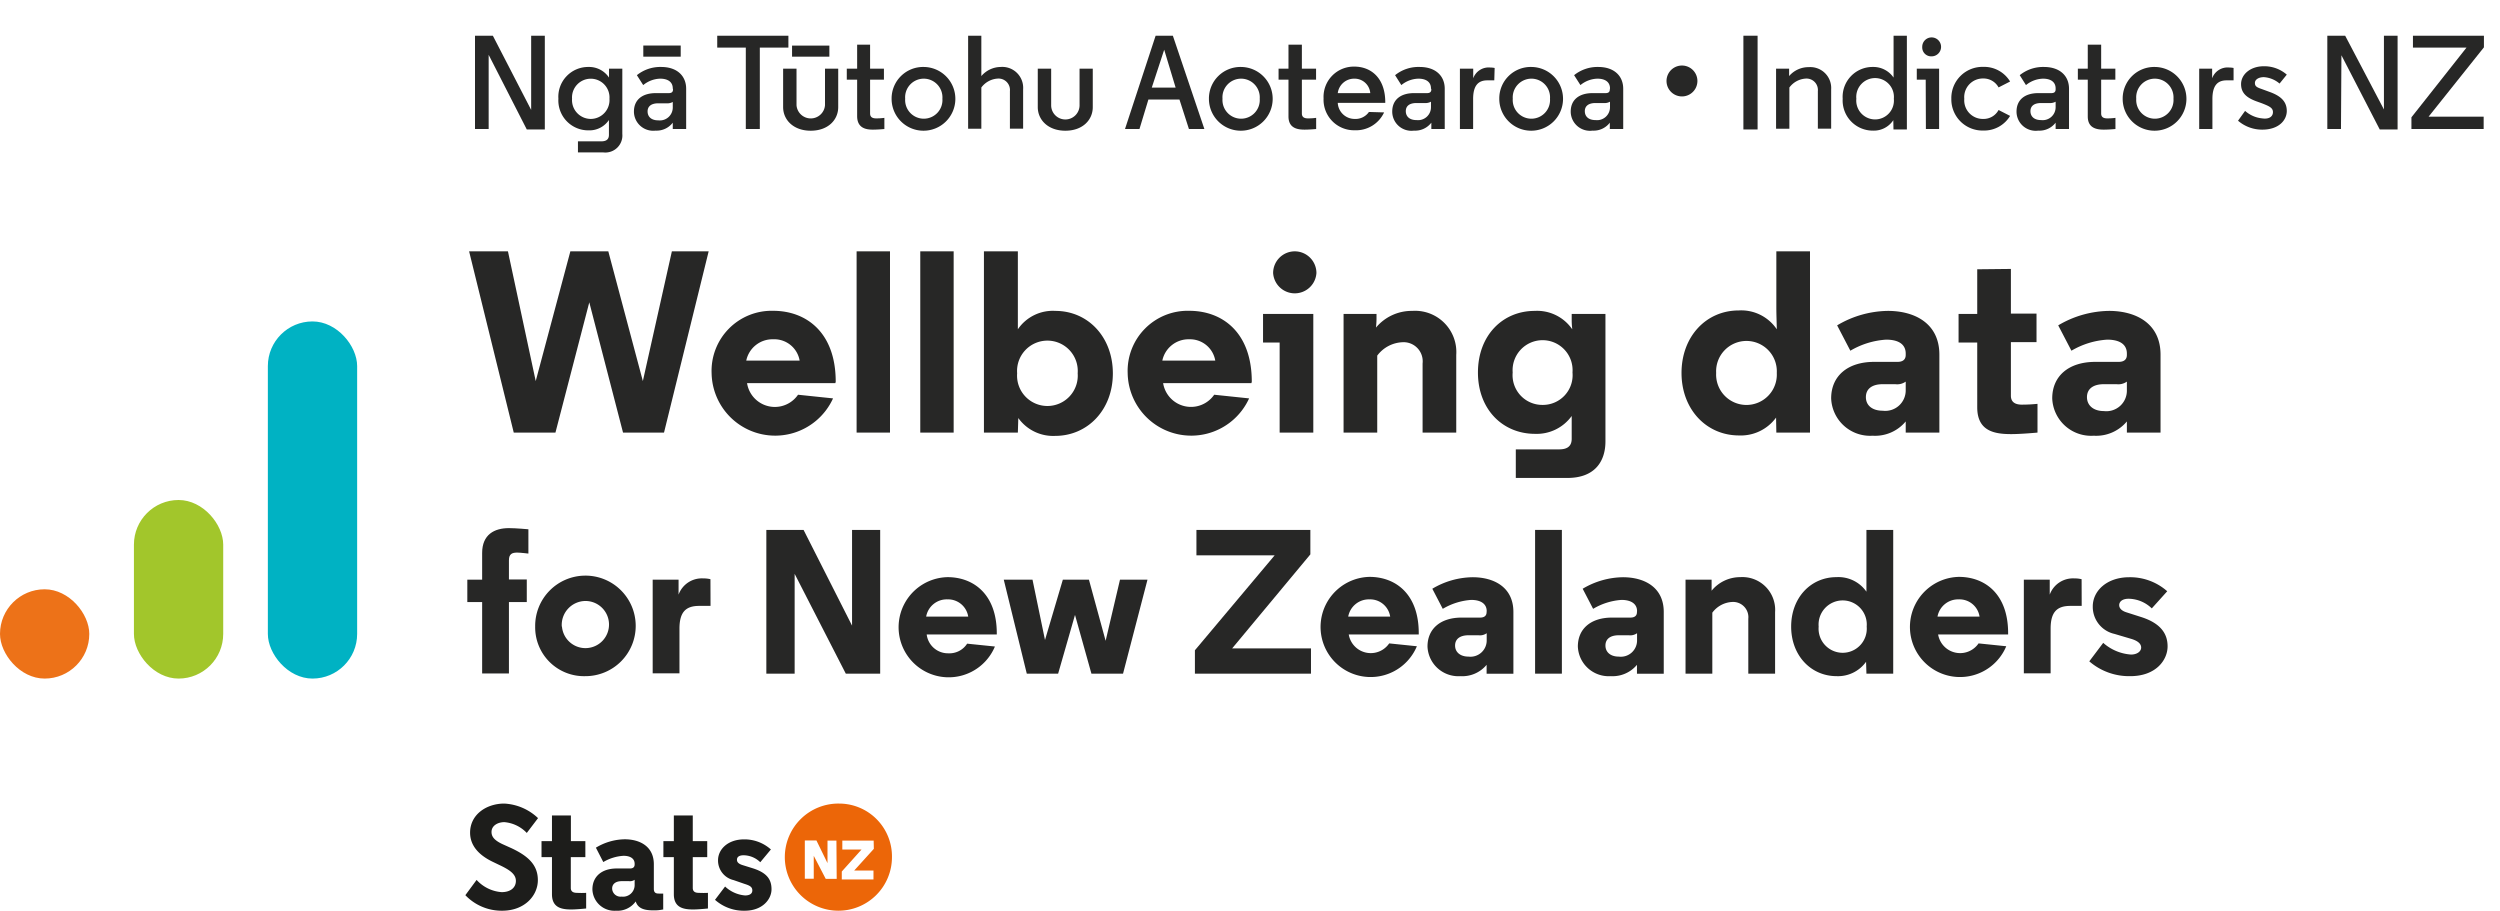 <svg id="Layer_1" data-name="Layer 1" xmlns="http://www.w3.org/2000/svg" viewBox="0 0 280 102"><defs><style>.cls-1{fill:#ec6608;}.cls-2{fill:#1d1d1b;}.cls-3{fill:#00b2c3;}.cls-4{fill:#a2c62b;}.cls-5{fill:#ed7218;}.cls-6{fill:#272726;}</style></defs><title>header en sm</title><g id="header_en_sm" data-name="header en sm"><g id="Stats_NZ_logo_small" data-name="Stats NZ logo small"><path class="cls-1" d="M94,90a6,6,0,1,0,5.9,6v0A5.92,5.92,0,0,0,94,90h0Zm-.29,8.43H92.48l-1.34-2.58v2.57h-1V94.13h1.3l1.24,2.54V94.15h1Zm4.16-3.36L95.67,97.5h2.16v1H94.28v-.89l2.21-2.46H94.34v-1h3.51Z"/><path class="cls-2" d="M86.34,95.14a4.43,4.43,0,0,0-3-1.13c-1.81,0-2.92,1.11-2.92,2.34a2.25,2.25,0,0,0,1.74,2.22L83.4,99c.61.19.86.35.86.73s-.32.56-.82.56a3.71,3.71,0,0,1-2.23-1l-1.13,1.49A4.84,4.84,0,0,0,83.41,102c2,0,3-1.29,3-2.4s-.52-1.84-2.06-2.34l-1.25-.39c-.39-.14-.56-.31-.56-.58s.19-.5.75-.5a2.71,2.71,0,0,1,1.86.78ZM75.47,91.33v2.88H74.3V96h1.17v4.15c0,1.53,1.1,1.71,2.17,1.71.62,0,1.65-.11,1.65-.11V100a9.69,9.69,0,0,1-1,0c-.33,0-.7-.07-.7-.55V96h1.62V94.21H77.59V91.33Zm-13.65,0v2.88H60.65V96h1.17v4.15c0,1.53,1.1,1.71,2.17,1.71.62,0,1.66-.11,1.66-.11V100a9.69,9.69,0,0,1-1,0c-.34,0-.72-.07-.72-.55V96h1.63V94.21H63.94V91.33Zm-1.56.3A5.92,5.92,0,0,0,56.48,90c-2,0-3.83,1.23-3.83,3.26,0,1.46,1,2.52,2.51,3.25l.81.39c1.1.52,1.81,1,1.81,1.76s-.61,1.26-1.59,1.26a4.2,4.2,0,0,1-2.81-1.37l-1.26,1.71A5.61,5.61,0,0,0,56.24,102c2.52,0,4-1.69,4-3.43S59.09,95.85,57.29,95l-1-.45c-.92-.43-1.24-.84-1.24-1.37,0-.7.69-1.1,1.44-1.1A3.92,3.92,0,0,1,59,93.29Zm10.82,6.9v.56a1.3,1.3,0,0,1-1.46,1.33.94.94,0,0,1-1.06-.9c0-.51.39-.83,1.07-.83h.81a.94.94,0,0,0,.65-.16m3.19,3.36v-1.81H73.8c-.32,0-.57-.07-.57-.53V96.8c0-2-1.56-2.8-3.27-2.8a6.42,6.42,0,0,0-3.22.94l.83,1.61a5,5,0,0,1,2.26-.7c.82,0,1.25.35,1.25.89v.08c0,.28-.16.45-.52.45H69.07c-1.67,0-2.72.9-2.72,2.34A2.47,2.47,0,0,0,69,102a2.51,2.51,0,0,0,2.1-.91l.1-.13c.28.91,1.18,1,2.06,1a4.44,4.44,0,0,0,1-.1"/></g><g id="Columns"><rect class="cls-3" x="30" y="36" width="10" height="40" rx="5"/><rect class="cls-4" x="15" y="56" width="10" height="20" rx="5"/><rect class="cls-5" y="66" width="10" height="10" rx="5"/></g><path class="cls-6" d="M54.73,14.45H53.2V4h2l4.29,8.31V4h1.53v10.5H59L54.73,6.14Z"/><path class="cls-6" d="M69.7,7.69V15a1.91,1.91,0,0,1-2.13,2.07H64.73V15.83h2.61c.41,0,.86-.11.86-.72V13.44a2.63,2.63,0,0,1-2.27,1.16,3.35,3.35,0,0,1-3.39-3.54A3.34,3.34,0,0,1,65.92,7.5a2.68,2.68,0,0,1,2.29,1.19c0-.15,0-.31,0-.52V7.69Zm-3.54,5.63a2.11,2.11,0,0,0,2.1-2.26,2.1,2.1,0,1,0-4.19,0A2.11,2.11,0,0,0,66.16,13.32Z"/><path class="cls-6" d="M75.35,9.9c0-.71-.54-1.09-1.41-1.09a3.13,3.13,0,0,0-1.9.72l-.71-1.11a4.17,4.17,0,0,1,2.72-.92c1.78,0,2.8,1,2.8,2.44v4.51h-1.5v-.71a2.28,2.28,0,0,1-1.93.89A2.16,2.16,0,0,1,71,12.5c0-1.32.93-2.07,2.45-2.07h1.45c.35,0,.48-.15.48-.42Zm-3.3-4.8h4.19V6.35H72.05ZM75.35,12v-.58a1.24,1.24,0,0,1-.72.15h-.9c-.79,0-1.2.34-1.2.91s.39,1,1.2,1A1.45,1.45,0,0,0,75.35,12Z"/><path class="cls-6" d="M88.3,4V5.33H85.1v9.12H83.53V5.33h-3.2V4Z"/><path class="cls-6" d="M87.71,12V7.69h1.5v4.1a1.6,1.6,0,0,0,3.19,0V7.69h1.48V12c0,1.42-1.13,2.64-3.08,2.64S87.71,13.41,87.71,12Zm1-6.89h4.18V6.35H88.71Z"/><path class="cls-6" d="M97.45,5V7.69H99V8.92H97.45v3.79c0,.46.34.55.69.55a6.46,6.46,0,0,0,.91-.06v1.25s-.73.07-1.28.07C97,14.52,96,14.36,96,13V8.92H94.84V7.69H96V5Z"/><path class="cls-6" d="M103.46,7.5a3.57,3.57,0,1,1-3.6,3.56A3.53,3.53,0,0,1,103.46,7.5Zm0,1.31a2.09,2.09,0,0,0-2.08,2.25,2.09,2.09,0,1,0,4.17,0A2.1,2.1,0,0,0,103.46,8.81Z"/><path class="cls-6" d="M112.07,7.5A2.34,2.34,0,0,1,114.59,10v4.41h-1.48v-4.2a1.28,1.28,0,0,0-1.35-1.41,2.47,2.47,0,0,0-1.85,1v4.62h-1.48V4h1.48V7.77c0,.2,0,.62,0,.75A2.89,2.89,0,0,1,112.07,7.5Z"/><path class="cls-6" d="M116.23,12V7.69h1.5v4.1a1.59,1.59,0,0,0,3.18,0V7.69h1.48V12c0,1.42-1.12,2.64-3.07,2.64S116.23,13.41,116.23,12Z"/><path class="cls-6" d="M134.89,14.45h-1.73l-1.06-3.3h-3.48l-1,3.3H126L129.43,4h1.93Zm-4.5-8.88h0L129,9.81h2.67Z"/><path class="cls-6" d="M139,7.5a3.57,3.57,0,1,1-3.6,3.56A3.53,3.53,0,0,1,139,7.5Zm0,1.31a2.09,2.09,0,0,0-2.08,2.25,2.09,2.09,0,1,0,4.17,0A2.1,2.1,0,0,0,139,8.81Z"/><path class="cls-6" d="M145.81,5V7.69h1.59V8.92h-1.59v3.79c0,.46.34.55.69.55a6.64,6.64,0,0,0,.91-.06v1.25s-.73.07-1.29.07c-.81,0-1.81-.16-1.81-1.48V8.92H143.2V7.69h1.11V5Z"/><path class="cls-6" d="M155.15,11.52h-5.32a1.89,1.89,0,0,0,1.9,1.8,1.82,1.82,0,0,0,1.59-.78l1.7.05a3.47,3.47,0,0,1-3.29,2,3.42,3.42,0,0,1-3.49-3.57,3.39,3.39,0,0,1,3.45-3.56c1.81,0,3.46,1.22,3.46,4Zm-5.32-1.09h3.64a1.76,1.76,0,0,0-1.77-1.62A1.85,1.85,0,0,0,149.83,10.43Z"/><path class="cls-6" d="M160.27,9.9c0-.71-.54-1.09-1.41-1.09a3.13,3.13,0,0,0-1.91.72l-.7-1.11A4.16,4.16,0,0,1,159,7.5c1.79,0,2.81,1,2.81,2.44v4.51h-1.5v-.71a2.28,2.28,0,0,1-1.94.89,2.15,2.15,0,0,1-2.44-2.13c0-1.32.93-2.07,2.44-2.07h1.46c.34,0,.48-.15.48-.42Zm0,2.07v-.58a1.29,1.29,0,0,1-.72.15h-.9c-.8,0-1.2.34-1.2.91s.39,1,1.2,1A1.45,1.45,0,0,0,160.27,12Z"/><path class="cls-6" d="M167.36,9h-.78c-1,0-1.59.56-1.59,2.09v3.36h-1.48V7.69H165V8.77a1.84,1.84,0,0,1,1.88-1.21,3.26,3.26,0,0,1,.52.05Z"/><path class="cls-6" d="M171.52,7.5a3.57,3.57,0,1,1-3.6,3.56A3.52,3.52,0,0,1,171.52,7.5Zm0,1.31a2.1,2.1,0,0,0-2.09,2.25,2.09,2.09,0,1,0,4.17,0A2.09,2.09,0,0,0,171.52,8.81Z"/><path class="cls-6" d="M180.32,9.9c0-.71-.54-1.09-1.41-1.09a3.13,3.13,0,0,0-1.9.72l-.71-1.11A4.17,4.17,0,0,1,179,7.5c1.78,0,2.8,1,2.8,2.44v4.51h-1.5v-.71a2.28,2.28,0,0,1-1.93.89,2.16,2.16,0,0,1-2.45-2.13c0-1.32.93-2.07,2.45-2.07h1.45c.35,0,.48-.15.48-.42Zm0,2.07v-.58a1.24,1.24,0,0,1-.72.15h-.9c-.79,0-1.2.34-1.2.91s.39,1,1.2,1A1.45,1.45,0,0,0,180.32,12Z"/><path class="cls-6" d="M188.38,7.34a1.73,1.73,0,0,1,0,3.46,1.73,1.73,0,1,1,0-3.46Z"/><path class="cls-6" d="M195.26,4h1.59v10.5h-1.59Z"/><path class="cls-6" d="M200.38,7.77c0,.2,0,.62,0,.75a2.87,2.87,0,0,1,2.21-1A2.34,2.34,0,0,1,205.09,10v4.41H203.6v-4.2a1.28,1.28,0,0,0-1.35-1.41,2.47,2.47,0,0,0-1.84,1v4.62h-1.49V7.69h1.46Z"/><path class="cls-6" d="M212.05,13.46a2.61,2.61,0,0,1-2.27,1.17,3.38,3.38,0,0,1-3.4-3.57,3.35,3.35,0,0,1,3.37-3.56,2.74,2.74,0,0,1,2.33,1.19c0-.46,0-1,0-1.54V4h1.49v10.5h-1.5Zm-4.14-2.4a2.11,2.11,0,1,0,4.2,0,2.11,2.11,0,1,0-4.2,0Z"/><path class="cls-6" d="M215.68,8.92h-1V7.69h2.5v6.76h-1.48Zm-.39-3.67a1.05,1.05,0,0,1,1.05-1.06,1.06,1.06,0,1,1,0,2.12A1,1,0,0,1,215.29,5.25Z"/><path class="cls-6" d="M222.11,13.32a1.9,1.9,0,0,0,1.73-1l1.29.66a3.39,3.39,0,0,1-3,1.64,3.49,3.49,0,0,1-3.58-3.56,3.49,3.49,0,0,1,3.58-3.57,3.39,3.39,0,0,1,3,1.64l-1.29.66a1.92,1.92,0,0,0-1.73-1A2.09,2.09,0,0,0,220,11.07,2.08,2.08,0,0,0,222.11,13.32Z"/><path class="cls-6" d="M230.23,9.9c0-.71-.54-1.09-1.41-1.09a3.13,3.13,0,0,0-1.91.72l-.7-1.11a4.16,4.16,0,0,1,2.71-.92c1.79,0,2.81,1,2.81,2.44v4.51h-1.5v-.71a2.28,2.28,0,0,1-1.94.89,2.15,2.15,0,0,1-2.44-2.13c0-1.32.93-2.07,2.44-2.07h1.46c.34,0,.48-.15.48-.42Zm0,2.07v-.58a1.29,1.29,0,0,1-.72.15h-.9c-.8,0-1.2.34-1.2.91s.39,1,1.2,1A1.45,1.45,0,0,0,230.23,12Z"/><path class="cls-6" d="M235.33,5V7.69h1.59V8.92h-1.59v3.79c0,.46.34.55.69.55a6.64,6.64,0,0,0,.91-.06v1.25s-.73.07-1.29.07c-.81,0-1.81-.16-1.81-1.48V8.92h-1.11V7.69h1.11V5Z"/><path class="cls-6" d="M241.34,7.5a3.57,3.57,0,1,1-3.6,3.56A3.53,3.53,0,0,1,241.34,7.5Zm0,1.31a2.09,2.09,0,0,0-2.08,2.25,2.09,2.09,0,1,0,4.17,0A2.1,2.1,0,0,0,241.34,8.81Z"/><path class="cls-6" d="M250.16,9h-.78c-1,0-1.59.56-1.59,2.09v3.36h-1.48V7.69h1.45V8.77a1.84,1.84,0,0,1,1.88-1.21,3.26,3.26,0,0,1,.52.05Z"/><path class="cls-6" d="M254.57,12.56c0-.48-.39-.66-1.26-1l-.39-.14c-1.17-.4-1.92-.91-1.92-2s1.05-2,2.54-2a3.82,3.82,0,0,1,2.58.94l-.81,1a3,3,0,0,0-1.76-.72c-.55,0-1,.25-1,.65s.24.5.84.71l.79.29c1.35.48,1.94,1.14,1.94,2.14s-.86,2.09-2.75,2.09a4.12,4.12,0,0,1-2.71-1l.79-1.1a3.36,3.36,0,0,0,1.92.84C254.21,13.38,254.57,13,254.57,12.56Z"/><path class="cls-6" d="M262.19,14.45h-1.53V4h2L267,12.26V4h1.53v10.5h-2l-4.29-8.31Z"/><path class="cls-6" d="M270.25,5.33V4h7.95V5.3L272,13.07h6.17v1.38h-8.09V13.14l6.17-7.81Z"/><path class="cls-6" d="M68.13,28.15,72,42.68h0l3.25-14.53h4.12l-5,20.3H69.78L66,33.86,62.21,48.45H57.54l-5-20.3h4.35L60,42.68h0l3.88-14.53Z"/><path class="cls-6" d="M93.56,42.91H83.67a3.15,3.15,0,0,0,5.71,1.3l3.92.41a7.12,7.12,0,0,1-13.6-2.81,6.73,6.73,0,0,1,6.9-7c3.65,0,7,2.37,7,7.94Zm-10-2.52h6A2.88,2.88,0,0,0,86.6,38,3,3,0,0,0,83.58,40.39Z"/><path class="cls-6" d="M99.68,48.45H95.94V28.15h3.74Z"/><path class="cls-6" d="M106.81,48.45h-3.74V28.15h3.74Z"/><path class="cls-6" d="M114,48.45H110.2V28.15H114V34.7c0,.87,0,1.8,0,2.18a4.74,4.74,0,0,1,4.2-2.06c3.66,0,6.44,2.93,6.44,7s-2.81,7-6.47,7a4.8,4.8,0,0,1-4.12-2Zm-.08-6.64a3.4,3.4,0,1,0,6.78,0,3.4,3.4,0,1,0-6.78,0Z"/><path class="cls-6" d="M140.16,42.91h-9.89a3.16,3.16,0,0,0,5.72,1.3l3.91.41a7.12,7.12,0,0,1-13.6-2.81,6.73,6.73,0,0,1,6.9-7c3.66,0,7,2.37,7,7.94Zm-10-2.52h5.95A2.87,2.87,0,0,0,133.2,38,3,3,0,0,0,130.18,40.39Z"/><path class="cls-6" d="M147.09,48.45h-3.77V38.36h-1.86v-3.2h5.63ZM145,28.15a2.43,2.43,0,0,1,2.44,2.43,2.43,2.43,0,0,1-4.85,0A2.43,2.43,0,0,1,145,28.15Z"/><path class="cls-6" d="M158.17,34.82a4.62,4.62,0,0,1,4.93,4.93v8.7h-3.77V40.71a2.14,2.14,0,0,0-2.26-2.38,3.72,3.72,0,0,0-2.82,1.5v8.62h-3.77V35.16h3.69v.53c0,.46-.06,1-.06,1A5.2,5.2,0,0,1,158.17,34.82Z"/><path class="cls-6" d="M179.81,35.16V49.44c0,2.08-1.05,4.09-4.27,4.09h-5.77v-3.2h4.84c.67,0,1.42-.17,1.42-1.18V46.59a4.83,4.83,0,0,1-4.11,2c-3.6,0-6.39-2.72-6.39-6.87s2.76-6.9,6.36-6.9a4.77,4.77,0,0,1,4.2,2.06c0-.15-.06-.41-.06-1.11v-.61Zm-7.05,10.19a3.33,3.33,0,0,0,3.36-3.63,3.36,3.36,0,1,0-6.7,0A3.33,3.33,0,0,0,172.76,45.35Z"/><path class="cls-6" d="M198.92,46.77a4.89,4.89,0,0,1-4.15,2c-3.66,0-6.44-2.93-6.44-7s2.75-7,6.41-7A4.79,4.79,0,0,1,199,36.88c0-.44-.05-1.54-.05-2.53v-6.2h3.77v20.3h-3.77Zm-6.71-5a3.4,3.4,0,1,0,6.79,0,3.4,3.4,0,1,0-6.79,0Z"/><path class="cls-6" d="M213.44,39.6c0-1-.75-1.56-2.2-1.56a9,9,0,0,0-4,1.24l-1.48-2.84a11.36,11.36,0,0,1,5.68-1.62c3,0,5.77,1.39,5.77,4.9v8.73h-3.77V47.2a4.45,4.45,0,0,1-3.71,1.6,4.36,4.36,0,0,1-4.64-4.18c0-2.52,1.86-4.09,4.81-4.09h2.62c.63,0,.92-.29.92-.78Zm0,4.09v-.95a1.63,1.63,0,0,1-1.16.29h-1.42c-1.19,0-1.88.52-1.88,1.45S209.7,46,210.86,46A2.29,2.29,0,0,0,213.44,43.69Z"/><path class="cls-6" d="M225.22,30.12v5h2.87v3.2h-2.87v6c0,.84.66,1,1.24,1a16.94,16.94,0,0,0,1.74-.09v3.22s-1.82.17-2.93.17c-1.88,0-3.82-.32-3.82-3V38.36h-2.09v-3.2h2.09v-5Z"/><path class="cls-6" d="M238.21,39.6c0-1-.76-1.56-2.21-1.56a9,9,0,0,0-4,1.24l-1.48-2.84a11.42,11.42,0,0,1,5.69-1.62c3,0,5.77,1.39,5.77,4.9v8.73h-3.77V47.2a4.47,4.47,0,0,1-3.71,1.6,4.36,4.36,0,0,1-4.65-4.18c0-2.52,1.86-4.09,4.82-4.09h2.61c.64,0,.93-.29.93-.78Zm0,4.09v-.95a1.65,1.65,0,0,1-1.16.29h-1.42c-1.19,0-1.89.52-1.89,1.45s.73,1.56,1.89,1.56A2.3,2.3,0,0,0,238.21,43.69Z"/><path class="cls-6" d="M54,61.93c0-2.07,1.38-2.78,3-2.78.8,0,2.18.13,2.18.13V62s-.92-.11-1.24-.11c-.57,0-.94.13-.94.87v2.14h2v2.53H57v8H54v-8H52.34V64.92H54Z"/><path class="cls-6" d="M59.94,70.18a5.63,5.63,0,1,1,5.63,5.55A5.47,5.47,0,0,1,59.94,70.18Zm3,0a2.64,2.64,0,1,0,2.65-2.87A2.68,2.68,0,0,0,62.92,70.18Z"/><path class="cls-6" d="M79.58,67.86H78.31c-1.52,0-2.21.71-2.21,2.55v5h-3V64.92H76V66.6a2.77,2.77,0,0,1,2.74-1.82,3.4,3.4,0,0,1,.83.09Z"/><path class="cls-6" d="M89,75.45H85.83V59.35H90l5.43,10.72V59.35h3.15v16.1H94.73L89,64.27Z"/><path class="cls-6" d="M111.64,71.06h-7.85a2.4,2.4,0,0,0,2.42,2.11,2.36,2.36,0,0,0,2.11-1.08l3.11.32a5.61,5.61,0,1,1-5.31-7.77c2.89,0,5.52,1.89,5.52,6.3Zm-7.91-2h4.71a2.28,2.28,0,0,0-2.32-1.93A2.34,2.34,0,0,0,103.73,69.06Z"/><path class="cls-6" d="M123.83,71.77l1.61-6.85h3.08l-2.74,10.53h-3.54l-1.84-6.58-1.89,6.58H115l-2.58-10.53h3.22l1.4,6.76,2-6.76h2.92Z"/><path class="cls-6" d="M134,62.2V59.35h12.76v2.74L138,72.62h8.83v2.83H133.83V72.83l8.93-10.63Z"/><path class="cls-6" d="M158.9,71.06h-7.84a2.5,2.5,0,0,0,4.53,1l3.1.32a5.61,5.61,0,1,1-5.31-7.77c2.9,0,5.52,1.89,5.52,6.3Zm-7.91-2h4.71a2.27,2.27,0,0,0-2.32-1.93A2.35,2.35,0,0,0,151,69.06Z"/><path class="cls-6" d="M166.51,68.44c0-.76-.59-1.25-1.74-1.25a7.21,7.21,0,0,0-3.18,1l-1.17-2.25a9,9,0,0,1,4.51-1.29c2.39,0,4.57,1.11,4.57,3.89v6.92h-3v-1a3.53,3.53,0,0,1-2.94,1.27,3.46,3.46,0,0,1-3.68-3.32c0-2,1.47-3.24,3.82-3.24h2.07c.5,0,.73-.23.73-.62Zm0,3.24v-.76a1.3,1.3,0,0,1-.92.23h-1.12c-.94,0-1.5.41-1.5,1.15s.58,1.24,1.5,1.24A1.82,1.82,0,0,0,166.51,71.68Z"/><path class="cls-6" d="M174.93,75.45h-3V59.35h3Z"/><path class="cls-6" d="M183.35,68.44c0-.76-.6-1.25-1.75-1.25a7.17,7.17,0,0,0-3.17,1l-1.17-2.25a9,9,0,0,1,4.5-1.29c2.4,0,4.58,1.11,4.58,3.89v6.92h-3v-1a3.55,3.55,0,0,1-2.94,1.27,3.46,3.46,0,0,1-3.68-3.32c0-2,1.47-3.24,3.82-3.24h2.06c.51,0,.74-.23.74-.62Zm0,3.24v-.76a1.32,1.32,0,0,1-.92.23H181.3c-.94,0-1.49.41-1.49,1.15s.57,1.24,1.49,1.24A1.82,1.82,0,0,0,183.35,71.68Z"/><path class="cls-6" d="M194.9,64.64a3.67,3.67,0,0,1,3.91,3.91v6.9h-3V69.31a1.71,1.71,0,0,0-1.8-1.89,2.94,2.94,0,0,0-2.23,1.2v6.83h-3V64.92h2.92v.41c0,.37,0,.83,0,.83A4.13,4.13,0,0,1,194.9,64.64Z"/><path class="cls-6" d="M209,74.12a3.87,3.87,0,0,1-3.29,1.61c-2.9,0-5.1-2.33-5.1-5.55s2.18-5.54,5.08-5.54a3.82,3.82,0,0,1,3.35,1.63c0-.34,0-1.21,0-2V59.35h3v16.1h-3Zm-5.31-3.94a2.7,2.7,0,1,0,5.38,0,2.7,2.7,0,1,0-5.38,0Z"/><path class="cls-6" d="M224.91,71.06h-7.84a2.5,2.5,0,0,0,4.53,1l3.1.32a5.61,5.61,0,1,1-5.31-7.77c2.9,0,5.52,1.89,5.52,6.3Zm-7.91-2h4.71a2.27,2.27,0,0,0-2.32-1.93A2.35,2.35,0,0,0,217,69.06Z"/><path class="cls-6" d="M233.15,67.86h-1.27c-1.52,0-2.21.71-2.21,2.55v5h-3V64.92h2.9V66.6a2.77,2.77,0,0,1,2.74-1.82,3.4,3.4,0,0,1,.83.09Z"/><path class="cls-6" d="M241,68.14a3.8,3.8,0,0,0-2.59-1.08c-.79,0-1.06.39-1.06.71s.23.62.78.8l1.75.56c2.16.71,2.89,1.88,2.89,3.26,0,1.54-1.31,3.34-4.18,3.34A6.82,6.82,0,0,1,234,74.07L235.56,72a5.24,5.24,0,0,0,3.11,1.31c.71,0,1.14-.37,1.14-.78s-.34-.76-1.19-1L236.83,71a3.11,3.11,0,0,1-2.44-3.08c0-1.73,1.56-3.27,4.09-3.27a6.27,6.27,0,0,1,4.25,1.57Z"/></g></svg>